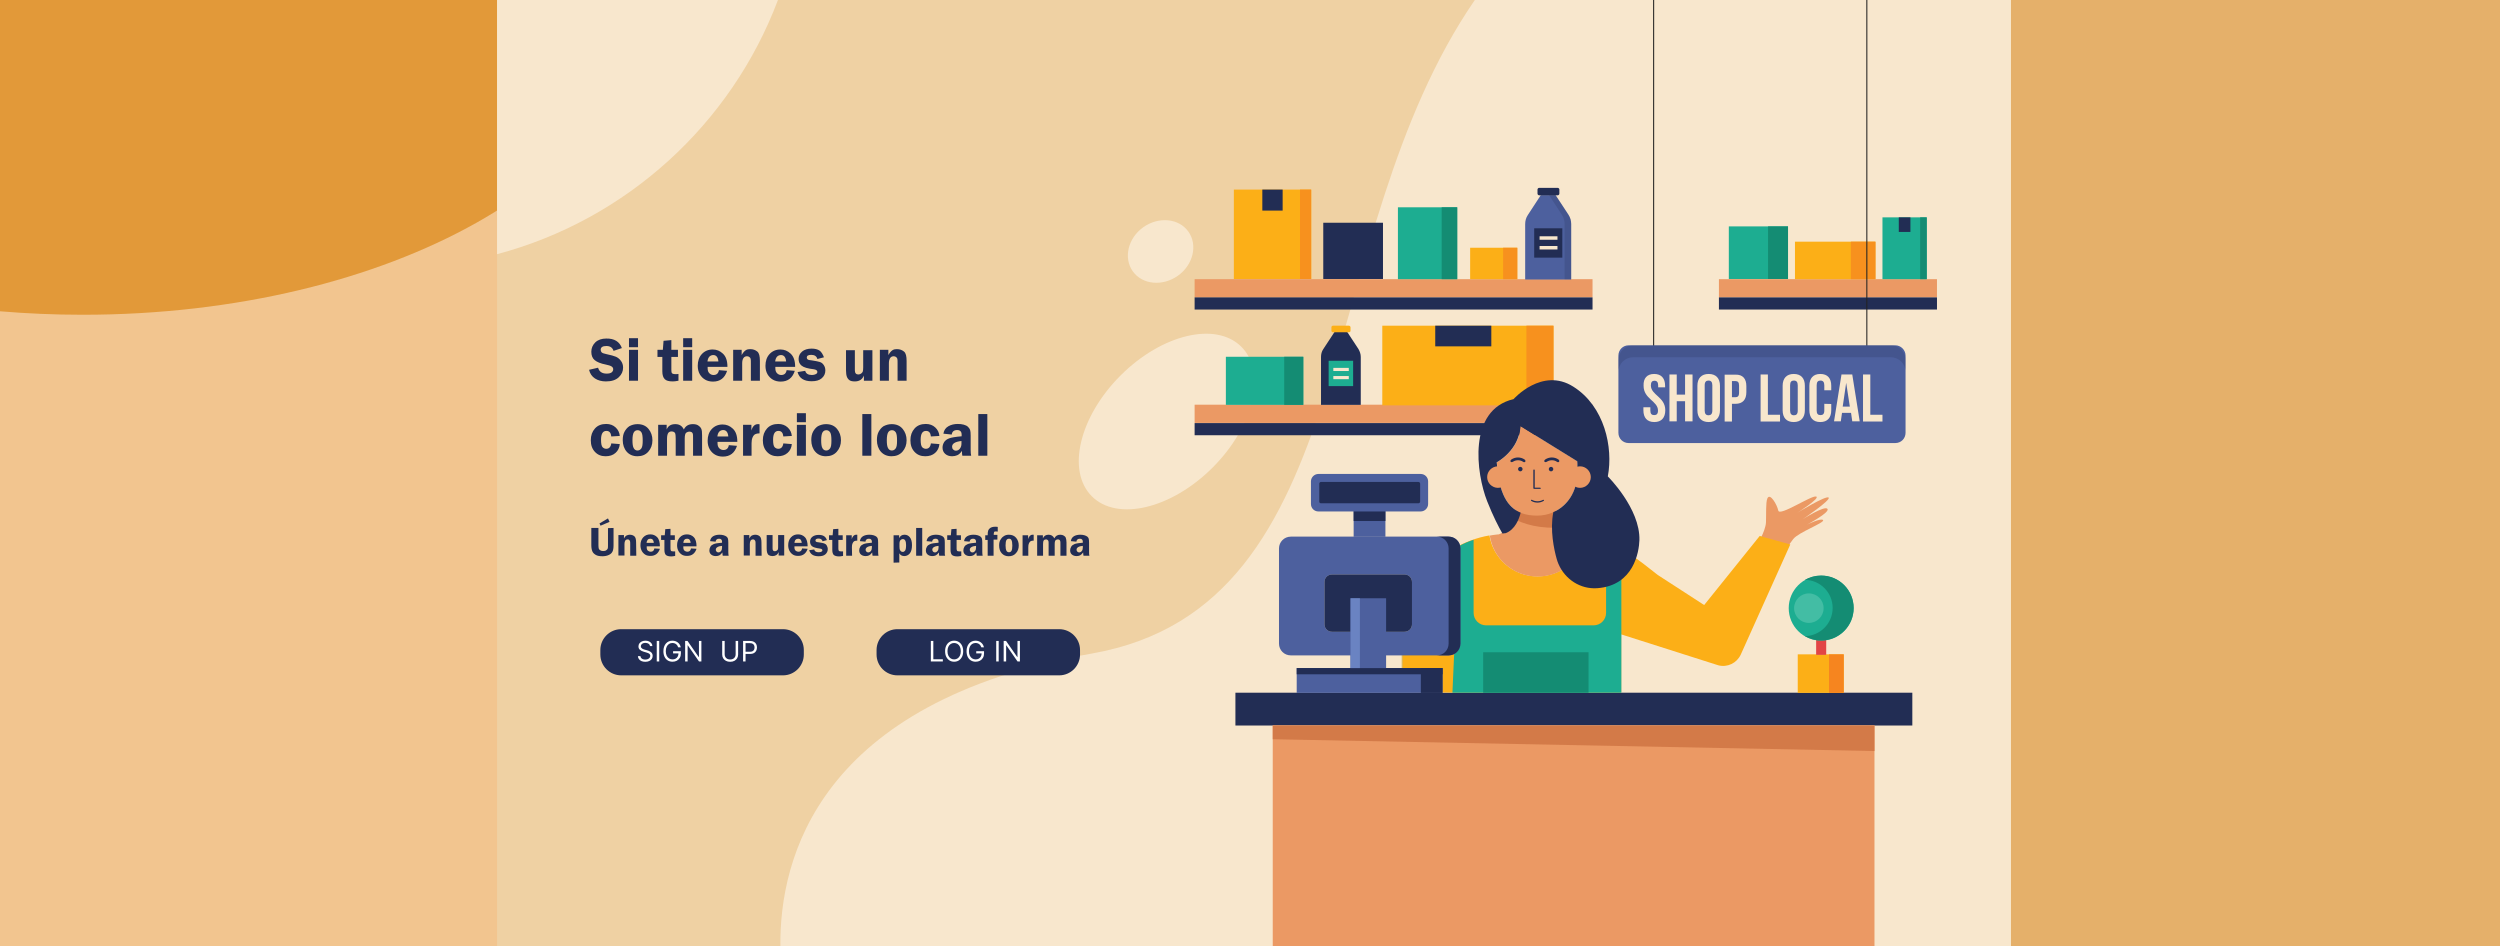 <svg width="1440" height="545" viewBox="0 0 1440 545" fill="none" xmlns="http://www.w3.org/2000/svg">
<rect x="0" y="0" width="1440" height="545" fill="#333333" stroke="none"/>
<g clip-path="url(#clip0_94_7307)">
<g clip-path="url(#clip1_94_7307)">
<path d="M1440 0H0V545H1440V0Z" fill="#F2C58F"/>
<path d="M369.9 0C368.3 100.3 224.6 181.3 47.6 181.3C31.4 181.3 15.5 180.6 0 179.3V0H369.9Z" fill="#E29939"/>
<path d="M1440 0V545H374.6L357 508C357 508 292 382.1 594 351.8C856.1 325.4 730.7 81.7 1018.2 0H1440Z" fill="#E5B06A"/>
<path d="M1158.3 0H286.3V545H1158.3V0Z" fill="#EFD1A3"/>
<path d="M1158.3 0V545H449.5C449 494.6 471.2 404.4 629.1 376.4C785.5 348.7 755.4 136.8 849.5 0H1158.3Z" fill="#F8E7CD"/>
<path d="M698.47 269.316C722.253 245.533 729.661 214.382 715.016 199.737C700.372 185.093 669.22 192.501 645.438 216.283C621.655 240.066 614.247 271.217 628.891 285.862C643.536 300.506 674.687 293.098 698.47 269.316Z" fill="#F8E7CD"/>
<path d="M684.5 133.4C690 141.1 687.3 152.5 678.5 158.8C669.6 165.1 658 164 652.5 156.3C647 148.6 649.7 137.2 658.5 130.9C667.4 124.6 679 125.7 684.5 133.4Z" fill="#F8E7CD"/>
<path d="M448.1 0C421.2 71.4 360.9 126.6 286.3 146.4V0H448.1Z" fill="#F8E7CD"/>
<path d="M1115.7 160.8H990.1V171.3H1115.7V160.8Z" fill="#EB9964"/>
<path d="M1115.7 171.3H990.1V178.3H1115.7V171.3Z" fill="#222D54"/>
<path d="M1109.8 125.2H1084.3V160.8H1109.8V125.2Z" fill="#1DAD91"/>
<path d="M1109.8 125.2H1106V160.8H1109.8V125.2Z" fill="#148C73"/>
<path d="M1100.4 125.2H1093.7V133.6H1100.4V125.2Z" fill="#222D54"/>
<path d="M1029.9 130.4H995.8V160.7H1029.9V130.4Z" fill="#1DAD91"/>
<path d="M1029.9 130.4H1018.4V160.7H1029.9V130.4Z" fill="#148C73"/>
<path d="M1080.2 139.2H1033.9V160.8H1080.2V139.2Z" fill="#FCAF17"/>
<path d="M1080.3 139.2H1066.1V160.8H1080.3V139.2Z" fill="#F7911E"/>
<path d="M917.3 243.7H688.1V250.7H917.3V243.7Z" fill="#222D54"/>
<path d="M917.3 233.1H688.1V243.6H917.3V233.1Z" fill="#EB9964"/>
<path d="M894.8 187.6H796.2V233.5H894.8V187.6Z" fill="#FCAF17"/>
<path d="M894.8 187.6H879.2V233.5H894.8V187.6Z" fill="#F7911E"/>
<path d="M859 187.6H826.7V199.5H859V187.6Z" fill="#222D54"/>
<path d="M750.7 205.5H706.1V233.2H750.7V205.5Z" fill="#1DAD91"/>
<path d="M750.7 205.5H739.7V233.2H750.7V205.5Z" fill="#148C73"/>
<path d="M776 191.2H768.7L762.2 201.1C761.3 202.4 760.9 204 760.9 205.6V233.2H783.8V205.6C783.8 204 783.3 202.5 782.5 201.1L776 191.2Z" fill="#222D54"/>
<path d="M777 187.6H767.8C767.3 187.6 766.9 188 766.9 188.5V190.5C766.9 191 767.3 191.4 767.8 191.4H777C777.5 191.4 777.9 191 777.9 190.5V188.5C777.8 188 777.5 187.6 777 187.6Z" fill="#FCAF17"/>
<path d="M779.4 207.8H765.3V222.4H779.4V207.8Z" fill="#1DAD91"/>
<path d="M776.9 211.9H768V213.7H776.9V211.9Z" fill="#F8E7CD"/>
<path d="M776.9 216.6H768V218.4H776.9V216.6Z" fill="#F8E7CD"/>
<path d="M917.3 160.8H688.1V171.3H917.3V160.8Z" fill="#EB9964"/>
<path d="M917.3 171.3H688.1V178.3H917.3V171.3Z" fill="#222D54"/>
<path d="M755.3 109.2H710.7V160.7H755.3V109.2Z" fill="#FCAF17"/>
<path d="M755.2 109.2H748.8V160.7H755.2V109.2Z" fill="#F7911E"/>
<path d="M738.8 109.2H727.1V121.3H738.8V109.2Z" fill="#222D54"/>
<path d="M796.6 128.3H762.2V160.7H796.6V128.3Z" fill="#222D54"/>
<path d="M839.3 119.4H805.2V160.8H839.3V119.4Z" fill="#1DAD91"/>
<path d="M839.4 119.4H830.4V160.8H839.4V119.4Z" fill="#148C73"/>
<path d="M873.9 142.7H846.8V160.8H873.9V142.7Z" fill="#FCAF17"/>
<path d="M874 142.7H865.8V160.8H874V142.7Z" fill="#F7911E"/>
<path d="M896 112.4H887.5L880 123.9C879 125.4 878.5 127.2 878.5 129.1V161H905V129C905 127.2 904.5 125.4 903.5 123.8L896 112.4Z" fill="#4D609E"/>
<path opacity="0.21" d="M905 129V160.9H901.2V129C901.2 127.2 900.7 125.4 899.7 123.8L892.2 112.3H896L903.5 123.8C904.5 125.3 905 127.2 905 129Z" fill="#222D54"/>
<path d="M897.2 108.2H886.6C886.1 108.2 885.6 108.6 885.6 109.2V111.5C885.6 112.1 886.1 112.5 886.6 112.5H897.2C897.7 112.5 898.2 112.1 898.2 111.5V109.2C898.2 108.6 897.7 108.2 897.2 108.2Z" fill="#222D54"/>
<path d="M899.9 131.5H883.7V148.4H899.9V131.5Z" fill="#222D54"/>
<path d="M897.1 136.1H886.8V138.1H897.1V136.1Z" fill="#F8E7CD"/>
<path d="M897.1 141.7H886.8V143.7H897.1V141.7Z" fill="#F8E7CD"/>
<path d="M952.8 0H952.2V207.7H952.8V0Z" fill="#212120"/>
<path d="M1075.6 0H1075V207.7H1075.6V0Z" fill="#212120"/>
<path d="M1091.7 198.9H938.1C934.8 198.9 932.2 201.5 932.2 204.8V249.3C932.2 252.6 934.8 255.2 938.1 255.2H1091.7C1095 255.2 1097.6 252.6 1097.6 249.3V204.8C1097.6 201.6 1094.9 198.9 1091.7 198.9Z" fill="#4D609E"/>
<path opacity="0.21" d="M1089.2 198.9H940.6C936 198.9 932.2 202.7 932.2 207.3V214.2C932.2 209.6 936 205.8 940.6 205.8H1089.2C1093.8 205.8 1097.6 209.6 1097.6 214.2V207.3C1097.6 202.7 1093.8 198.9 1089.2 198.9Z" fill="#222D54"/>
<path d="M952.8 215.4C956.9 215.4 959.1 217.9 959.1 222.2V223.1H955.1V222C955.1 220.1 954.3 219.3 953 219.3C951.7 219.3 950.9 220 950.9 222C950.9 227.6 959.2 228.6 959.2 236.3C959.2 240.6 957 243.1 952.9 243.1C948.7 243.1 946.6 240.6 946.6 236.3V234.6H950.6V236.5C950.6 238.4 951.4 239.1 952.8 239.1C954.2 239.1 955 238.4 955 236.5C955 230.9 946.7 229.9 946.7 222.2C946.5 217.9 948.7 215.4 952.8 215.4Z" fill="#F8E7CD"/>
<path d="M965.8 242.7H961.6V215.7H965.8V227.3H970.6V215.7H974.9V242.7H970.6V231.1H965.8V242.7Z" fill="#F8E7CD"/>
<path d="M977.7 222.2C977.7 217.9 980 215.4 984.2 215.4C988.4 215.4 990.7 217.9 990.7 222.2V236.3C990.7 240.6 988.4 243.1 984.2 243.1C980 243.1 977.7 240.6 977.7 236.3V222.2ZM981.9 236.5C981.9 238.4 982.7 239.2 984.1 239.2C985.4 239.2 986.3 238.5 986.3 236.5V221.9C986.3 220 985.5 219.2 984.1 219.2C982.8 219.2 981.9 219.9 981.9 221.9V236.5Z" fill="#F8E7CD"/>
<path d="M1005.9 222.4V225.9C1005.9 230.2 1003.8 232.6 999.6 232.6H997.6V242.8H993.4V215.8H999.7C1003.8 215.7 1005.9 218.1 1005.9 222.4ZM997.6 219.6V228.8H999.6C1000.9 228.8 1001.7 228.2 1001.7 226.2V222.1C1001.7 220.2 1001 219.5 999.6 219.5H997.6V219.6Z" fill="#F8E7CD"/>
<path d="M1014.1 215.7H1018.3V238.9H1025.3V242.8H1014.1V215.7Z" fill="#F8E7CD"/>
<path d="M1026.8 222.2C1026.8 217.9 1029.1 215.4 1033.2 215.4C1037.4 215.4 1039.6 217.9 1039.6 222.2V236.3C1039.6 240.6 1037.3 243.1 1033.2 243.1C1029 243.1 1026.8 240.6 1026.8 236.3V222.2ZM1031.1 236.5C1031.1 238.4 1031.9 239.2 1033.3 239.2C1034.7 239.2 1035.5 238.5 1035.5 236.5V221.9C1035.5 220 1034.7 219.2 1033.3 219.2C1031.9 219.2 1031.1 219.9 1031.1 221.9V236.5Z" fill="#F8E7CD"/>
<path d="M1054.8 232.7V236.3C1054.8 240.6 1052.6 243.1 1048.5 243.1C1044.3 243.1 1042.2 240.6 1042.2 236.3V222.2C1042.2 217.9 1044.4 215.4 1048.5 215.4C1052.7 215.4 1054.8 217.9 1054.8 222.2V224.8H1050.8V221.9C1050.8 220 1050 219.2 1048.6 219.2C1047.2 219.2 1046.4 219.9 1046.4 221.9V236.5C1046.4 238.4 1047.2 239.1 1048.6 239.1C1050 239.1 1050.8 238.4 1050.8 236.5V232.6L1054.8 232.7Z" fill="#F8E7CD"/>
<path d="M1071.2 242.7H1066.9L1066.2 237.8H1061L1060.3 242.7H1056.4L1060.7 215.7H1066.9L1071.2 242.7ZM1061.4 234.2H1065.5L1063.4 220.5L1061.4 234.2Z" fill="#F8E7CD"/>
<path d="M1073.1 215.7H1077.3V238.9H1084.3V242.8H1073.1V215.7Z" fill="#F8E7CD"/>
<path d="M1101.5 399H711.6V417.9H1101.5V399Z" fill="#222D54"/>
<path d="M1079.7 417.8H733.1V545H1079.7V417.8Z" fill="#EB9964"/>
<path d="M1079.7 417.9V432.6L733.1 425.8V417.9H1079.7Z" fill="#D37A48"/>
<path d="M1014.4 309.5C1015.6 307.2 1017.1 303.5 1017.2 300.9C1017.4 296.1 1017 289.5 1018 287.1C1019.5 283.6 1023.6 290.7 1024.3 294.1C1025 297.6 1043.4 285.2 1046.1 286C1048.8 286.8 1035.2 295.4 1035.2 295.4C1035.2 295.4 1051.8 285.2 1053.3 286.6C1054.8 288 1038.2 299.2 1038.2 299.2C1038.2 299.2 1051 291 1052.6 293.1C1054.3 295.1 1040.8 302.2 1040.8 302.2C1040.8 302.2 1049.1 298.1 1050.1 299.6C1051.1 301.1 1035.9 306.6 1032.9 310.5C1029.9 314.4 1029.5 315.6 1029.5 315.6L1013.4 311.4L1014.4 309.5Z" fill="#EB9964"/>
<path d="M1013.6 308.7L981.6 348.5L954.9 331.2C930.5 311.7 921.9 308.2 913.4 307.8C911.5 321.5 899.8 332 885.6 332C871.6 332 860.1 321.8 857.9 308.4C828.8 313.5 807.4 338.9 807.4 368.8V398.5L824 398.9H933.8V365.4L989.7 383.2C994.9 384.6 1000.4 382 1002.7 377L1031.2 313.6L1013.6 308.7Z" fill="#FCAF17"/>
<path d="M807.7 363.8C807.6 365.5 807.5 367.2 807.5 368.9V398.6H807.7V363.8Z" fill="#9CCEEF"/>
<path d="M885.7 332.1C899.9 332.1 911.6 321.6 913.5 307.9C910.2 307.7 908.4 308 908.4 308C907.1 307.8 906.4 307.8 906.4 307.8C899.6 305.3 897 297.3 896.1 293.1H873.6C872.7 297.3 870.1 305.2 863.3 307.8C863.3 307.8 862.6 307.8 861.3 308C860.2 308.1 859.2 308.3 858.1 308.5C860.1 321.9 871.7 332.1 885.7 332.1Z" fill="#EB9964"/>
<path d="M884.5 295.9C880.4 295.9 876.7 295.3 873.4 294C873.1 295.4 872.6 297.1 871.8 298.8C877.2 301.6 887.1 305.1 900.7 303.6C898 300.3 896.7 296.1 896.1 293.3C892.6 295 888.6 295.9 884.5 295.9Z" fill="#D37A48"/>
<path d="M933.9 399V315.8C930.5 313.6 927.7 312.1 925.1 310.9V353C925.1 357 921.9 360.2 917.9 360.2H856C852 360.2 848.8 357 848.8 353V310.9C845.8 311.9 843 313.1 840.3 314.6L836.6 399H933.9Z" fill="#1DAD91"/>
<path d="M908.6 265.7C908.8 267.3 908.6 270.7 908.6 272.3C908.6 286.8 898.2 297 885.4 297C872.6 297 863.6 290.6 862.2 266.3C862.2 266.3 875.2 259.5 875.8 245.4L908.6 265.7Z" fill="#EB9964"/>
<path d="M944.3 311.1C944.1 317.8 941.1 337.3 920 338.8C910.3 339.5 901.5 333.7 897.7 324.9C897.3 324 897 323.1 896.7 322.1C895.1 316.5 892.7 305.2 894.7 295.1C894.7 295.1 894.7 295.1 894.7 295C894.9 294.9 895 294.8 895.2 294.8C902.9 291.2 908.2 283.3 908.5 273.2C908.5 272.9 908.5 272.6 908.5 272.3C908.5 270.7 908.7 267.3 908.5 265.7L875.7 245.4C875.1 259.5 862.1 266.3 862.1 266.3C862.1 266.6 862.1 266.8 862.2 267.1C863.4 284.3 868.4 292.3 875.9 295.3C875 299 872.7 305 867.3 307.1C867.3 307.1 866.7 307.1 865.6 307.3C865.6 307.3 865.5 307.3 865.4 307.3C863.2 303.5 860 297.3 856.6 288.7C850.3 272.8 845.3 236.1 871.8 229.9C871.8 229.9 888.2 211.3 906.2 222.7C924.2 234 929.3 257.7 926.1 274.4C926.1 274.4 944.8 292.9 944.3 311.1Z" fill="#222D54"/>
<path d="M869 274.8C869 271.4 866.2 268.6 862.8 268.6C859.4 268.6 856.6 271.4 856.6 274.8C856.6 278.2 859.4 281 862.8 281C866.2 281 869 278.2 869 274.8Z" fill="#EB9964"/>
<path d="M916.3 274.8C916.3 271.4 913.5 268.6 910.1 268.6C906.7 268.6 903.9 271.4 903.9 274.8C903.9 278.2 906.7 281 910.1 281C913.5 281 916.3 278.2 916.3 274.8Z" fill="#EB9964"/>
<path d="M894.7 270.2C894.7 270.9 894.1 271.5 893.4 271.5C892.7 271.5 892.1 270.9 892.1 270.2C892.1 269.5 892.7 268.9 893.4 268.9C894.1 268.9 894.7 269.5 894.7 270.2Z" fill="#222D54"/>
<path d="M874.4 270.2C874.4 270.9 875 271.5 875.7 271.5C876.4 271.5 877 270.9 877 270.2C877 269.5 876.4 268.9 875.7 268.9C875 268.9 874.4 269.5 874.4 270.2Z" fill="#222D54"/>
<path d="M878.2 264.7C875.9 263.1 872.8 263.1 870.5 264.7C870 265.1 869.8 265.7 870.2 266C870.5 266.3 871.1 266.2 871.4 266C873.2 264.8 875.6 264.8 877.3 266C877.7 266.3 878.2 266.3 878.5 266C878.8 265.7 878.7 265.1 878.2 264.7Z" fill="#222D54"/>
<path d="M897.7 264.7C895.4 263.1 892.3 263.1 890 264.7C889.5 265.1 889.3 265.7 889.7 266C890 266.3 890.6 266.2 890.9 266C892.7 264.8 895.1 264.8 896.8 266C897.2 266.3 897.7 266.3 898 266C898.3 265.7 898.2 265.1 897.7 264.7Z" fill="#222D54"/>
<path d="M885.6 289.5C884.3 289.5 883.1 289.2 882 288.5C881.8 288.4 881.8 288.2 881.9 288C882 287.8 882.2 287.8 882.4 287.9C884.3 289 886.9 289 888.8 287.9C889 287.8 889.2 287.9 889.3 288C889.4 288.2 889.3 288.4 889.2 288.5C888 289.2 886.8 289.5 885.6 289.5Z" fill="#222D54"/>
<path d="M887.1 281.6H883.6C883.4 281.6 883.2 281.4 883.2 281.2V270.8C883.2 270.6 883.4 270.4 883.6 270.4C883.8 270.4 884 270.6 884 270.8V280.9H887.1C887.3 280.9 887.5 281.1 887.5 281.3C887.5 281.5 887.3 281.6 887.1 281.6Z" fill="#222D54"/>
<path d="M915 375.7H854.3V399H915V375.7Z" fill="#148C73"/>
<path d="M841.2 315.9V370.7C841.2 374.5 838.2 377.5 834.4 377.5H743.5C739.7 377.5 736.7 374.5 736.7 370.7V315.9C736.7 312.2 739.7 309.1 743.5 309.1H834.4C838.1 309.1 841.2 312.1 841.2 315.9Z" fill="#4D609E"/>
<path d="M841.2 315.9V370.7C841.2 374.5 838.2 377.5 834.4 377.5H827.6C831.4 377.5 834.4 374.5 834.4 370.7V315.9C834.4 312.1 831.4 309.1 827.6 309.1H834.4C838.1 309.1 841.2 312.1 841.2 315.9Z" fill="#222D54"/>
<path d="M798 294H779.7V309.2H798V294Z" fill="#4D609E"/>
<path d="M798 294H779.7V300.1H798V294Z" fill="#222D54"/>
<path d="M818.3 273H759.4C757.1 273 755.1 274.9 755.1 277.3V290.3C755.1 292.7 757 294.6 759.4 294.6H818.3C820.6 294.6 822.6 292.7 822.6 290.3V277.3C822.6 274.9 820.7 273 818.3 273Z" fill="#4D609E"/>
<path d="M759.9 288.9V278.6C759.9 278.1 760.3 277.6 760.9 277.6H817C817.5 277.6 818 278 818 278.6V288.9C818 289.4 817.6 289.9 817 289.9H760.9C760.3 289.9 759.9 289.5 759.9 288.9Z" fill="#222D54"/>
<path d="M830.9 384.8H746.9V399.1H830.9V384.8Z" fill="#4D609E"/>
<path d="M830.9 384.8H818.4V399.1H830.9V384.8Z" fill="#222D54"/>
<path d="M830.9 384.8H746.9V388.4H830.9V384.8Z" fill="#222D54"/>
<path d="M809 330.9H767.2C764.8 330.9 762.9 332.8 762.9 335.2V359.6C762.9 362 764.8 363.9 767.2 363.9H809C811.4 363.9 813.3 362 813.3 359.6V335.2C813.3 332.8 811.4 330.9 809 330.9Z" fill="#C8C7C6"/>
<path d="M809 330.9H767.2C764.8 330.9 762.9 332.8 762.9 335.2V359.6C762.9 362 764.8 363.9 767.2 363.9H809C811.4 363.9 813.3 362 813.3 359.6V335.2C813.3 332.8 811.4 330.9 809 330.9Z" fill="#222D54"/>
<path d="M798.4 344.6H777.9V384.8H798.4V344.6Z" fill="#4D609E"/>
<path d="M783.3 344.6H777.9V384.8H783.3V344.6Z" fill="#6A83C2"/>
<path d="M1062 376.9H1035.5V399.1H1062V376.9Z" fill="#FCAF17"/>
<path d="M1062 376.9H1053.5V399.1H1062V376.9Z" fill="#F6851F"/>
<path d="M1051.9 357.4H1046.1V377.2H1051.9V357.4Z" fill="#E24545"/>
<path d="M1049 369C1059.33 369 1067.7 360.628 1067.7 350.3C1067.7 339.972 1059.33 331.6 1049 331.6C1038.67 331.6 1030.3 339.972 1030.3 350.3C1030.3 360.628 1038.67 369 1049 369Z" fill="#1DAD91"/>
<path d="M1050.4 350.3C1050.4 345.6 1046.6 341.8 1041.9 341.8C1037.2 341.8 1033.4 345.6 1033.4 350.3C1033.4 355 1037.2 358.8 1041.9 358.8C1046.6 358.8 1050.4 355 1050.4 350.3Z" fill="#43BDA4"/>
<path d="M1049 331.5C1045.6 331.5 1042.4 332.4 1039.6 334C1048.5 334.1 1055.6 341.3 1055.6 350.2C1055.6 359.1 1048.4 366.3 1039.6 366.4C1042.4 368 1045.5 368.9 1049 368.9C1059.3 368.9 1067.7 360.5 1067.7 350.2C1067.7 339.9 1059.4 331.5 1049 331.5Z" fill="#148C73"/>
<path d="M358.2 200.5L353.4 202.1C352.8 200.2 351.4 199.3 349.3 199.3C347.1 199.3 346 200 346 201.5C346 202.1 346.2 202.6 346.6 203C347 203.4 348 203.7 349.4 204C351.8 204.5 353.6 205 354.8 205.5C355.9 206 356.9 206.8 357.7 207.9C358.5 209 358.9 210.3 358.9 211.7C358.9 213.9 358.1 215.7 356.4 217.3C354.7 218.9 352.3 219.7 349 219.7C346.5 219.7 344.4 219.1 342.7 218C341 216.9 339.8 215.2 339.3 213L344.5 211.8C345.1 214 346.7 215.2 349.4 215.2C350.7 215.2 351.6 215 352.3 214.5C352.9 214 353.2 213.4 353.2 212.7C353.2 212 352.9 211.5 352.3 211.1C351.7 210.7 350.6 210.3 349 210C345.9 209.4 343.8 208.5 342.5 207.4C341.2 206.3 340.6 204.7 340.6 202.6C340.6 200.5 341.4 198.7 342.9 197.2C344.5 195.7 346.6 195 349.2 195C353.8 194.9 356.9 196.8 358.2 200.5Z" fill="#222D54"/>
<path d="M367.5 194.8V200H362.3V194.8H367.5ZM367.5 201.5V219.3H362.3V201.5H367.5Z" fill="#222D54"/>
<path d="M386.7 205.6V213.1C386.7 214 386.8 214.7 387.1 215C387.4 215.3 388 215.5 389.1 215.5C389.6 215.5 390.1 215.5 390.8 215.4V219.3C389.3 219.6 388.2 219.7 387.5 219.7C385.3 219.7 383.8 219.3 382.9 218.4C382 217.5 381.5 216 381.5 213.9V205.6H378.7V201.5H381.8L382.2 196.3L386.7 195.9V201.5H390.5V205.6H386.7Z" fill="#222D54"/>
<path d="M398.7 194.8V200H393.5V194.8H398.7ZM398.7 201.5V219.3H393.5V201.5H398.7Z" fill="#222D54"/>
<path d="M419 211.3H407.6C407.6 211.6 407.6 211.9 407.6 212.1C407.6 213.4 407.9 214.3 408.6 215C409.3 215.7 410.1 216 411 216C412.7 216 413.8 215.1 414.1 213.2L418.8 213.6C417.5 217.7 414.8 219.8 410.7 219.8C408.9 219.8 407.4 219.4 406.2 218.7C405 218 403.9 217 403.1 215.6C402.3 214.2 401.9 212.6 401.9 210.7C401.9 207.9 402.7 205.6 404.3 203.9C405.9 202.2 408 201.3 410.5 201.3C412.8 201.3 414.7 202.1 416.4 203.7C418.1 205.3 419 207.7 419 211.3ZM407.5 208.2H413.8C413.6 205.8 412.6 204.5 410.8 204.5C408.9 204.6 407.8 205.8 407.5 208.2Z" fill="#222D54"/>
<path d="M437.7 219.3H432.5V209.3C432.5 208.1 432.5 207.3 432.4 206.8C432.3 206.3 432.1 206 431.7 205.7C431.3 205.4 430.9 205.2 430.3 205.2C428.5 205.2 427.5 206.6 427.5 209.3V219.3H422.3V201.5H427.2V204.5C428 203.1 428.8 202.2 429.6 201.7C430.4 201.2 431.2 201.1 432.1 201.1C433.8 201.1 435.1 201.6 436.2 202.5C437.3 203.4 437.7 205.2 437.7 207.9V219.3Z" fill="#222D54"/>
<path d="M458 211.3H446.6C446.6 211.6 446.6 211.9 446.6 212.1C446.6 213.4 446.9 214.3 447.6 215C448.3 215.7 449.1 216 450 216C451.7 216 452.8 215.1 453.1 213.2L457.8 213.6C456.5 217.7 453.8 219.8 449.7 219.8C447.9 219.8 446.4 219.4 445.2 218.7C444 218 442.9 217 442.1 215.6C441.3 214.2 440.9 212.6 440.9 210.7C440.9 207.9 441.7 205.6 443.3 203.9C444.9 202.2 447 201.3 449.5 201.3C451.8 201.3 453.7 202.1 455.4 203.7C457.1 205.3 458 207.7 458 211.3ZM446.5 208.2H452.8C452.6 205.8 451.6 204.5 449.8 204.5C447.9 204.6 446.8 205.8 446.5 208.2Z" fill="#222D54"/>
<path d="M474.6 205.8L470.8 206.8C470.4 205.2 469.2 204.4 467.3 204.4C465.5 204.4 464.7 204.9 464.7 206C464.7 206.4 464.9 206.8 465.2 207C465.5 207.3 466.4 207.5 467.7 207.6C469.7 207.9 471.2 208.2 472.2 208.5C473.2 208.8 473.9 209.4 474.5 210.3C475.1 211.2 475.4 212.2 475.4 213.4C475.4 215.2 474.7 216.7 473.3 217.9C471.9 219.1 470 219.6 467.5 219.6C463 219.6 460.3 217.8 459.4 214.3L463.8 213.6C464.2 215.2 465.5 216 467.7 216C468.6 216 469.3 215.8 469.9 215.5C470.5 215.2 470.8 214.8 470.8 214.2C470.8 213.4 470.1 212.9 468.8 212.7C465.2 212.3 462.9 211.6 461.7 210.6C460.5 209.6 460 208.4 460 206.7C460 205 460.7 203.6 462 202.5C463.3 201.4 465.2 200.8 467.5 200.8C469.4 200.8 470.9 201.2 472 201.9C473.1 202.6 474 204.2 474.6 205.8Z" fill="#222D54"/>
<path d="M502.5 201.5V219.3H497.6V216.3C496.7 218.6 494.9 219.7 492.4 219.7C491.1 219.7 490 219.5 489.3 219C488.6 218.5 488.1 217.8 487.8 217C487.5 216.2 487.3 214.9 487.3 213.3V201.7H492.4V213.3C492.4 214.9 493.1 215.7 494.4 215.7C495.1 215.7 495.6 215.5 496.1 215.1C496.6 214.7 496.9 214.3 497 213.9C497.1 213.5 497.2 212.7 497.2 211.7V201.7H502.5V201.5Z" fill="#222D54"/>
<path d="M522.3 219.3H517V209.3C517 208.1 517 207.3 516.9 206.8C516.8 206.3 516.6 206 516.2 205.7C515.8 205.4 515.4 205.2 514.8 205.2C513 205.2 512 206.6 512 209.3V219.3H506.8V201.5H511.7V204.5C512.5 203.1 513.3 202.2 514.1 201.7C514.9 201.2 515.7 201.1 516.6 201.1C518.3 201.1 519.6 201.6 520.7 202.5C521.8 203.4 522.2 205.2 522.2 207.9V219.3H522.3Z" fill="#222D54"/>
<path d="M357 255.8C356.8 257.9 356 259.6 354.5 260.9C353 262.2 351.2 262.8 348.8 262.8C346.3 262.8 344.3 262 342.7 260.3C341.1 258.6 340.3 256.4 340.3 253.6C340.3 250.8 341.1 248.6 342.7 246.8C344.3 245 346.5 244.2 349.2 244.2C351.4 244.2 353.2 244.9 354.6 246.2C356 247.5 356.8 249.1 357 251.1L352.1 251.4C351.9 249.3 351 248.2 349.3 248.2C347.2 248.2 346.2 249.9 346.2 253.3C346.2 255.6 346.5 257 347.1 257.6C347.7 258.2 348.4 258.5 349.2 258.5C350.8 258.5 351.8 257.5 352.1 255.4L357 255.8Z" fill="#222D54"/>
<path d="M367.2 244.3C369.9 244.3 372 245.2 373.5 247C375 248.8 375.8 251 375.8 253.6C375.8 256.2 375 258.4 373.4 260.2C371.8 262 369.7 262.8 367.1 262.8C364.6 262.8 362.5 261.9 361 260.2C359.5 258.5 358.7 256.2 358.7 253.5C358.7 251.6 359 250 359.7 248.7C360.4 247.4 361.3 246.3 362.5 245.5C363.8 244.8 365.3 244.3 367.2 244.3ZM367.3 247.8C366.3 247.8 365.6 248.2 365.1 249C364.6 249.8 364.3 251.3 364.3 253.6C364.3 255.7 364.5 257.2 365 258.1C365.5 259 366.2 259.5 367.2 259.5C368.1 259.5 368.8 259.1 369.4 258.3C370 257.5 370.2 256 370.2 253.8C370.2 251.5 370 249.9 369.5 249.1C369 248.3 368.3 247.8 367.3 247.8Z" fill="#222D54"/>
<path d="M404.4 262.5H399.2V252.7C399.2 251.3 399.2 250.4 399.1 250C399 249.6 398.8 249.2 398.5 249C398.2 248.8 397.7 248.6 397.1 248.6C396.5 248.6 395.9 248.8 395.3 249.2C394.7 249.6 394.4 250.8 394.4 252.7V262.5H389.2V252.7C389.2 251.3 389.1 250.4 389 249.9C388.9 249.4 388.6 249.1 388.3 248.9C388 248.7 387.5 248.5 386.9 248.5C386 248.5 385.3 248.8 384.9 249.4C384.5 250 384.2 251.1 384.2 252.7V262.5H379.1V244.7H384V247.4C384.8 245.3 386.5 244.3 389 244.3C391.3 244.3 392.9 245.3 393.9 247.4C394.9 245.3 396.6 244.3 399.1 244.3C400.3 244.3 401.3 244.5 402.1 245C402.9 245.5 403.5 246.1 403.9 246.9C404.3 247.7 404.4 249 404.4 250.9V262.5Z" fill="#222D54"/>
<path d="M424.7 254.5H413.3C413.3 254.8 413.3 255.1 413.3 255.3C413.3 256.6 413.6 257.5 414.3 258.2C415 258.9 415.8 259.2 416.7 259.2C418.4 259.2 419.5 258.3 419.8 256.4L424.5 256.8C423.2 260.9 420.5 263 416.4 263C414.6 263 413.1 262.6 411.9 261.9C410.7 261.2 409.6 260.2 408.8 258.8C408 257.4 407.6 255.8 407.6 253.9C407.6 251.1 408.4 248.8 410 247.1C411.6 245.4 413.7 244.5 416.2 244.5C418.5 244.5 420.4 245.3 422.1 246.9C423.8 248.5 424.7 250.9 424.7 254.5ZM413.2 251.4H419.5C419.3 249 418.3 247.7 416.5 247.7C414.6 247.8 413.5 249 413.2 251.4Z" fill="#222D54"/>
<path d="M433.1 262.5H428V244.7H432.8V248C433.5 245.5 434.8 244.3 436.6 244.3C436.9 244.3 437.2 244.3 437.5 244.4V249.6C436.4 249.6 435.6 249.8 435 250.1C434.4 250.4 433.9 251 433.5 251.9C433.1 252.8 432.9 253.9 432.9 255.3V262.5H433.1Z" fill="#222D54"/>
<path d="M456.1 255.8C455.9 257.9 455.1 259.6 453.6 260.9C452.1 262.2 450.3 262.8 447.9 262.8C445.4 262.8 443.4 262 441.8 260.3C440.2 258.6 439.4 256.4 439.4 253.6C439.4 250.8 440.2 248.6 441.8 246.8C443.4 245 445.6 244.2 448.3 244.2C450.5 244.2 452.3 244.9 453.7 246.2C455.1 247.5 455.9 249.1 456.1 251.1L451.2 251.4C451 249.3 450.1 248.2 448.4 248.2C446.3 248.2 445.3 249.9 445.3 253.3C445.3 255.6 445.6 257 446.2 257.6C446.8 258.2 447.5 258.5 448.3 258.5C449.9 258.5 450.9 257.5 451.2 255.4L456.1 255.8Z" fill="#222D54"/>
<path d="M464.2 238V243.2H459V238H464.2ZM464.2 244.7V262.5H459V244.7H464.2Z" fill="#222D54"/>
<path d="M475.8 244.3C478.5 244.3 480.6 245.2 482.1 247C483.6 248.8 484.4 251 484.4 253.6C484.4 256.2 483.6 258.4 482 260.2C480.4 262 478.3 262.8 475.7 262.8C473.2 262.8 471.1 261.9 469.6 260.2C468.1 258.5 467.3 256.2 467.3 253.5C467.3 251.6 467.6 250 468.3 248.7C469 247.4 469.9 246.3 471.1 245.5C472.5 244.8 474 244.3 475.8 244.3ZM476 247.8C475 247.8 474.3 248.2 473.8 249C473.3 249.8 473 251.3 473 253.6C473 255.7 473.2 257.2 473.7 258.1C474.2 259 474.9 259.5 475.9 259.5C476.8 259.5 477.5 259.1 478.1 258.3C478.7 257.5 478.9 256 478.9 253.8C478.9 251.5 478.7 249.9 478.2 249.1C477.7 248.3 477 247.8 476 247.8Z" fill="#222D54"/>
<path d="M496.7 262.5V238.5H501.9V262.5H496.7Z" fill="#222D54"/>
<path d="M513.6 244.3C516.3 244.3 518.4 245.2 519.9 247C521.4 248.8 522.2 251 522.2 253.6C522.2 256.2 521.4 258.4 519.8 260.2C518.2 262 516.1 262.8 513.5 262.8C511 262.8 508.9 261.9 507.4 260.2C505.9 258.5 505.1 256.2 505.1 253.5C505.1 251.6 505.4 250 506.1 248.7C506.8 247.4 507.7 246.3 508.9 245.5C510.3 244.8 511.8 244.3 513.6 244.3ZM513.8 247.8C512.8 247.8 512.1 248.2 511.6 249C511.1 249.8 510.8 251.3 510.8 253.6C510.8 255.7 511 257.2 511.5 258.1C512 259 512.7 259.5 513.7 259.5C514.6 259.5 515.3 259.1 515.9 258.3C516.5 257.5 516.7 256 516.7 253.8C516.7 251.5 516.5 249.9 516 249.1C515.5 248.3 514.8 247.8 513.8 247.8Z" fill="#222D54"/>
<path d="M541.1 255.8C540.9 257.9 540.1 259.6 538.6 260.9C537.1 262.2 535.3 262.8 532.9 262.8C530.4 262.8 528.4 262 526.8 260.3C525.2 258.6 524.4 256.4 524.4 253.6C524.4 250.8 525.2 248.6 526.8 246.8C528.4 245 530.6 244.2 533.3 244.2C535.5 244.2 537.3 244.9 538.7 246.2C540.1 247.5 540.9 249.1 541.1 251.1L536.2 251.4C536 249.3 535.1 248.2 533.4 248.2C531.3 248.2 530.3 249.9 530.3 253.3C530.3 255.6 530.6 257 531.2 257.6C531.8 258.2 532.5 258.5 533.3 258.5C534.9 258.5 535.9 257.5 536.2 255.4L541.1 255.8Z" fill="#222D54"/>
<path d="M559.4 262.5H554.3C554.1 261.8 554.1 260.9 554.1 259.7C553.2 261 552.3 261.8 551.4 262.2C550.5 262.6 549.5 262.8 548.4 262.8C546.7 262.8 545.4 262.3 544.4 261.4C543.4 260.5 542.9 259.3 542.9 257.8C542.9 256.7 543.2 255.7 543.8 254.7C544.4 253.7 545.4 253 546.7 252.5C548 252 550.4 251.6 553.9 251.3V250.3C553.9 248.6 553 247.7 551.3 247.7C549.5 247.7 548.4 248.6 548.2 250.3L543.4 249.8C543.7 247.8 544.7 246.4 546.3 245.5C547.9 244.6 549.7 244.2 551.7 244.2C552.9 244.2 554 244.3 555.1 244.6C556.2 244.9 557 245.3 557.6 245.9C558.2 246.5 558.6 247.1 558.8 247.7C559 248.3 559.1 249.4 559.1 251V259.1C559.1 260.7 559.2 261.8 559.4 262.5ZM553.9 254C550.2 254.4 548.4 255.5 548.4 257.3C548.4 257.9 548.6 258.5 549 258.9C549.4 259.3 549.9 259.6 550.6 259.6C551.5 259.6 552.3 259.2 552.9 258.4C553.5 257.6 553.8 256.7 553.8 255.6V254H553.9Z" fill="#222D54"/>
<path d="M563.5 262.5V238.5H568.7V262.5H563.5Z" fill="#222D54"/>
<path d="M353.4 304.1V314.1C353.4 315.7 353.2 316.9 352.8 317.7C352.4 318.5 351.8 319.1 350.8 319.6C349.8 320.1 348.5 320.4 347 320.4C345.5 320.4 344.2 320.2 343.3 319.7C342.4 319.2 341.7 318.6 341.3 317.8C340.9 317 340.6 315.7 340.6 314.1V304.1H344.7V314.1C344.7 315 344.8 315.6 344.9 316C345 316.4 345.3 316.7 345.8 317C346.3 317.3 346.8 317.4 347.4 317.4C348.1 317.4 348.7 317.3 349.1 317C349.5 316.7 349.8 316.5 350 316.1C350.2 315.7 350.2 315.1 350.2 314.2V304.2L353.4 304.1ZM350.2 298.6L351.1 300.6L345.9 302.8L345.3 301.5L350.2 298.6Z" fill="#222D54"/>
<path d="M366.5 320.1H363V313.5C363 312.7 363 312.1 362.9 311.8C362.8 311.5 362.7 311.3 362.4 311C362.1 310.7 361.9 310.7 361.5 310.7C360.3 310.7 359.7 311.6 359.7 313.4V320H356.2V308.2H359.4V310.2C359.9 309.2 360.5 308.6 361 308.4C361.5 308.2 362.1 308 362.7 308C363.8 308 364.7 308.3 365.4 308.9C366.1 309.5 366.4 310.7 366.4 312.5L366.5 320.1Z" fill="#222D54"/>
<path d="M380.1 314.7H372.5C372.5 314.9 372.5 315.1 372.5 315.3C372.5 316.1 372.7 316.8 373.2 317.2C373.7 317.6 374.2 317.8 374.8 317.8C376 317.8 376.7 317.2 376.9 315.9L380.1 316.1C379.2 318.8 377.4 320.2 374.7 320.2C373.5 320.2 372.5 320 371.7 319.5C370.9 319 370.2 318.3 369.7 317.4C369.2 316.5 368.9 315.4 368.9 314.1C368.9 312.2 369.4 310.7 370.5 309.5C371.6 308.3 373 307.8 374.6 307.8C376.1 307.8 377.4 308.3 378.5 309.4C379.6 310.5 380.1 312.4 380.1 314.7ZM372.4 312.7H376.6C376.5 311.1 375.8 310.3 374.6 310.3C373.3 310.3 372.6 311.1 372.4 312.7Z" fill="#222D54"/>
<path d="M386.2 311V316C386.2 316.6 386.3 317 386.5 317.3C386.7 317.5 387.1 317.6 387.8 317.6C388.1 317.6 388.5 317.6 388.9 317.6V320.2C387.9 320.4 387.2 320.5 386.7 320.5C385.2 320.5 384.2 320.2 383.6 319.7C383 319.2 382.7 318.1 382.7 316.7V311H380.8V308.3H382.9L383.2 304.8L386.2 304.6V308.3H388.7V311H386.2Z" fill="#222D54"/>
<path d="M401.2 314.7H393.6C393.6 314.9 393.6 315.1 393.6 315.3C393.6 316.1 393.8 316.8 394.3 317.2C394.8 317.6 395.3 317.8 395.9 317.8C397.1 317.8 397.8 317.2 398 315.9L401.2 316.1C400.3 318.8 398.5 320.2 395.8 320.2C394.6 320.2 393.6 320 392.8 319.5C392 319 391.3 318.3 390.8 317.4C390.3 316.5 390 315.4 390 314.1C390 312.2 390.5 310.7 391.6 309.5C392.7 308.3 394.1 307.8 395.7 307.8C397.2 307.8 398.5 308.3 399.6 309.4C400.7 310.5 401.2 312.4 401.2 314.7ZM393.6 312.7H397.8C397.7 311.1 397 310.3 395.8 310.3C394.5 310.3 393.7 311.1 393.6 312.7Z" fill="#222D54"/>
<path d="M419.7 320.1H416.3C416.2 319.6 416.1 319 416.1 318.2C415.5 319 414.9 319.6 414.3 319.9C413.7 320.2 413 320.3 412.3 320.3C411.2 320.3 410.3 320 409.6 319.4C408.9 318.8 408.6 318 408.6 317C408.6 316.3 408.8 315.6 409.2 314.9C409.6 314.2 410.2 313.8 411.1 313.4C412 313 413.6 312.8 415.9 312.6V312C415.9 310.9 415.3 310.3 414.2 310.3C413 310.3 412.3 310.9 412.2 312L409 311.7C409.2 310.4 409.8 309.4 410.9 308.8C412 308.2 413.2 308 414.5 308C415.3 308 416.1 308.1 416.8 308.3C417.5 308.5 418.1 308.8 418.5 309.1C418.9 309.4 419.2 309.9 419.3 310.3C419.4 310.7 419.5 311.4 419.5 312.5V317.9C419.5 318.9 419.6 319.6 419.7 320.1ZM416 314.4C413.6 314.6 412.3 315.4 412.3 316.6C412.3 317 412.4 317.4 412.7 317.7C413 318 413.3 318.2 413.8 318.2C414.4 318.2 414.9 317.9 415.3 317.4C415.7 316.9 415.9 316.3 415.9 315.5V314.4H416Z" fill="#222D54"/>
<path d="M438.7 320.1H435.2V313.5C435.2 312.7 435.2 312.1 435.1 311.8C435 311.5 434.9 311.3 434.6 311C434.3 310.7 434.1 310.7 433.7 310.7C432.5 310.7 431.9 311.6 431.9 313.4V320H428.4V308.2H431.6V310.2C432.1 309.2 432.7 308.6 433.2 308.4C433.7 308.2 434.3 308 434.9 308C436 308 436.9 308.3 437.6 308.9C438.3 309.5 438.6 310.7 438.6 312.5L438.7 320.1Z" fill="#222D54"/>
<path d="M451.7 308.2V320H448.5V318C447.9 319.5 446.7 320.3 445 320.3C444.1 320.3 443.4 320.1 442.9 319.8C442.4 319.5 442.1 319 441.9 318.4C441.7 317.8 441.6 317 441.6 315.9V308.2H445V315.9C445 317 445.4 317.5 446.3 317.5C446.7 317.5 447.1 317.4 447.5 317.1C447.9 316.8 448 316.6 448.1 316.3C448.2 316 448.2 315.5 448.2 314.8V308.2H451.7Z" fill="#222D54"/>
<path d="M465.2 314.7H457.6C457.6 314.9 457.6 315.1 457.6 315.3C457.6 316.1 457.8 316.8 458.3 317.2C458.8 317.6 459.3 317.8 459.9 317.8C461.1 317.8 461.8 317.2 462 315.9L465.2 316.1C464.3 318.8 462.5 320.2 459.8 320.2C458.6 320.2 457.6 320 456.8 319.5C456 319 455.3 318.3 454.8 317.4C454.3 316.5 454 315.4 454 314.1C454 312.2 454.5 310.7 455.6 309.5C456.7 308.3 458.1 307.8 459.7 307.8C461.2 307.8 462.5 308.3 463.6 309.4C464.7 310.5 465.2 312.4 465.2 314.7ZM457.6 312.7H461.8C461.7 311.1 461 310.3 459.8 310.3C458.5 310.3 457.7 311.1 457.6 312.7Z" fill="#222D54"/>
<path d="M476.3 311.1L473.8 311.8C473.5 310.7 472.7 310.2 471.5 310.2C470.3 310.2 469.7 310.6 469.7 311.3C469.7 311.6 469.8 311.8 470 312C470.2 312.2 470.8 312.3 471.7 312.4C473.1 312.6 474.1 312.8 474.7 313C475.3 313.2 475.9 313.6 476.2 314.2C476.5 314.8 476.8 315.4 476.8 316.3C476.8 317.5 476.3 318.5 475.4 319.3C474.5 320.1 473.2 320.4 471.5 320.4C468.5 320.4 466.7 319.2 466.1 316.9L469 316.5C469.2 317.6 470.1 318.1 471.6 318.1C472.2 318.1 472.7 318 473.1 317.8C473.5 317.6 473.7 317.3 473.7 317C473.7 316.5 473.3 316.1 472.4 316C470 315.7 468.4 315.2 467.7 314.6C467 314 466.6 313.1 466.6 312C466.6 310.9 467 309.9 467.9 309.2C468.8 308.5 470 308.1 471.6 308.1C472.8 308.1 473.8 308.3 474.6 308.8C475.4 309.3 475.9 310 476.3 311.1Z" fill="#222D54"/>
<path d="M482.9 311V316C482.9 316.6 483 317 483.2 317.3C483.4 317.5 483.8 317.6 484.5 317.6C484.8 317.6 485.2 317.6 485.6 317.6V320.2C484.6 320.4 483.9 320.5 483.4 320.5C481.9 320.5 480.9 320.2 480.3 319.7C479.7 319.2 479.4 318.1 479.4 316.7V311H477.5V308.3H479.6L479.9 304.8L482.9 304.6V308.3H485.4V311H482.9Z" fill="#222D54"/>
<path d="M490.8 320.1H487.4V308.3H490.6V310.5C491.1 308.9 491.9 308 493.2 308C493.4 308 493.6 308 493.8 308V311.4C493.1 311.4 492.5 311.5 492.1 311.7C491.7 311.9 491.4 312.3 491.1 312.9C490.8 313.5 490.7 314.2 490.7 315.2L490.8 320.1Z" fill="#222D54"/>
<path d="M506 320.1H502.6C502.5 319.6 502.4 319 502.4 318.2C501.8 319 501.2 319.6 500.6 319.9C500 320.2 499.3 320.3 498.6 320.3C497.5 320.3 496.6 320 495.9 319.4C495.2 318.8 494.9 318 494.9 317C494.9 316.3 495.1 315.6 495.5 314.9C495.9 314.2 496.5 313.8 497.4 313.4C498.3 313 499.9 312.8 502.2 312.6V312C502.2 310.9 501.6 310.3 500.5 310.3C499.3 310.3 498.6 310.9 498.5 312L495.3 311.7C495.5 310.4 496.1 309.4 497.2 308.8C498.3 308.2 499.5 308 500.8 308C501.6 308 502.4 308.1 503.1 308.3C503.8 308.5 504.4 308.8 504.8 309.1C505.2 309.4 505.5 309.9 505.6 310.3C505.7 310.7 505.8 311.4 505.8 312.5V317.9C505.8 318.9 505.9 319.6 506 320.1ZM502.3 314.4C499.9 314.6 498.6 315.4 498.6 316.6C498.6 317 498.7 317.4 499 317.7C499.3 318 499.6 318.2 500.1 318.2C500.7 318.2 501.2 317.9 501.6 317.4C502 316.9 502.2 316.3 502.2 315.5V314.4H502.3Z" fill="#222D54"/>
<path d="M514.7 324.1V308.3H517.9V310C518.5 308.7 519.5 308 521 308C522.3 308 523.3 308.5 524.1 309.5C524.9 310.5 525.3 312 525.3 314C525.3 316.1 524.9 317.7 524.1 318.7C523.3 319.7 522.2 320.3 520.9 320.3C519.6 320.3 518.6 319.8 518 318.7V324L514.7 324.1ZM518.1 314.9C518.1 315.7 518.2 316.3 518.3 316.6C518.4 316.9 518.6 317.2 518.9 317.5C519.2 317.8 519.6 317.9 520 317.9C520.5 317.9 520.9 317.7 521.3 317.2C521.7 316.7 521.9 315.6 521.9 314C521.9 311.7 521.3 310.5 520 310.5C519.5 310.5 519.1 310.7 518.7 311.1C518.3 311.5 518.1 312.2 518.1 313.2V314.9Z" fill="#222D54"/>
<path d="M527.7 320.1V304.1H531.2V320.1H527.7Z" fill="#222D54"/>
<path d="M544.4 320.1H541C540.9 319.6 540.8 319 540.8 318.2C540.2 319 539.6 319.6 539 319.9C538.4 320.2 537.7 320.3 537 320.3C535.9 320.3 535 320 534.3 319.4C533.6 318.8 533.3 318 533.3 317C533.3 316.3 533.5 315.6 533.9 314.9C534.3 314.2 534.9 313.8 535.8 313.4C536.7 313 538.3 312.8 540.6 312.6V312C540.6 310.9 540 310.3 538.9 310.3C537.7 310.3 537 310.9 536.9 312L533.7 311.7C533.9 310.4 534.5 309.4 535.6 308.8C536.7 308.2 537.9 308 539.2 308C540 308 540.8 308.1 541.5 308.3C542.2 308.5 542.8 308.8 543.2 309.1C543.6 309.4 543.9 309.9 544 310.3C544.1 310.7 544.2 311.4 544.2 312.5V317.9C544.1 318.9 544.2 319.6 544.4 320.1ZM540.7 314.4C538.3 314.6 537 315.4 537 316.6C537 317 537.1 317.4 537.4 317.7C537.7 318 538 318.2 538.5 318.2C539.1 318.2 539.6 317.9 540 317.4C540.4 316.9 540.6 316.3 540.6 315.5V314.4H540.7Z" fill="#222D54"/>
<path d="M551 311V316C551 316.6 551.1 317 551.3 317.3C551.5 317.5 551.9 317.6 552.6 317.6C552.9 317.6 553.3 317.6 553.7 317.6V320.2C552.7 320.4 552 320.5 551.5 320.5C550 320.5 549 320.2 548.4 319.7C547.8 319.2 547.5 318.1 547.5 316.7V311H545.6V308.3H547.7L548 304.8L551 304.6V308.3H553.5V311H551Z" fill="#222D54"/>
<path d="M566 320.1H562.6C562.5 319.6 562.4 319 562.4 318.2C561.8 319 561.2 319.6 560.6 319.9C560 320.2 559.3 320.3 558.6 320.3C557.5 320.3 556.6 320 555.9 319.4C555.2 318.8 554.9 318 554.9 317C554.9 316.3 555.1 315.6 555.5 314.9C555.9 314.2 556.5 313.8 557.4 313.4C558.3 313 559.9 312.8 562.2 312.6V312C562.2 310.9 561.6 310.3 560.5 310.3C559.3 310.3 558.6 310.9 558.5 312L555.3 311.7C555.5 310.4 556.1 309.4 557.2 308.8C558.3 308.2 559.5 308 560.8 308C561.6 308 562.4 308.1 563.1 308.3C563.8 308.5 564.4 308.8 564.8 309.1C565.2 309.4 565.5 309.9 565.6 310.3C565.7 310.7 565.8 311.4 565.8 312.5V317.9C565.8 318.9 565.9 319.6 566 320.1ZM562.3 314.4C559.9 314.6 558.6 315.4 558.6 316.6C558.6 317 558.7 317.4 559 317.7C559.3 318 559.6 318.2 560.1 318.2C560.7 318.2 561.2 317.9 561.6 317.4C562 316.9 562.2 316.3 562.2 315.5V314.4H562.3Z" fill="#222D54"/>
<path d="M572.3 311V320.1H568.9V311H567.5V308.3H568.9C568.9 307.1 569 306.2 569.2 305.6C569.4 305 569.8 304.5 570.4 304.1C571 303.7 572 303.4 573.1 303.4C573.6 303.4 574.1 303.4 574.7 303.5V306.2C574.2 306.2 573.8 306.1 573.5 306.1C573 306.1 572.7 306.2 572.6 306.5C572.5 306.8 572.4 307.2 572.4 307.7V308.1H574.5V310.8H572.3V311Z" fill="#222D54"/>
<path d="M581.1 308C582.9 308 584.3 308.6 585.3 309.8C586.3 311 586.8 312.5 586.8 314.2C586.8 316 586.3 317.4 585.2 318.6C584.2 319.8 582.8 320.4 581 320.4C579.3 320.4 578 319.8 577 318.7C576 317.6 575.5 316.1 575.5 314.2C575.5 312.9 575.7 311.9 576.2 311C576.7 310.1 577.3 309.4 578.1 308.9C578.9 308.3 579.9 308 581.1 308ZM581.2 310.3C580.5 310.3 580 310.6 579.7 311.1C579.4 311.6 579.2 312.6 579.2 314.2C579.2 315.6 579.4 316.6 579.7 317.2C580 317.8 580.5 318.1 581.2 318.1C581.8 318.1 582.3 317.8 582.6 317.3C582.9 316.8 583.1 315.8 583.1 314.3C583.1 312.7 582.9 311.7 582.6 311.1C582.3 310.5 581.8 310.3 581.2 310.3Z" fill="#222D54"/>
<path d="M592.4 320.1H589V308.3H592.2V310.5C592.7 308.9 593.5 308 594.8 308C595 308 595.2 308 595.4 308V311.4C594.7 311.4 594.1 311.5 593.7 311.7C593.3 311.9 593 312.3 592.7 312.9C592.4 313.5 592.3 314.2 592.3 315.2V320.1H592.4Z" fill="#222D54"/>
<path d="M614.3 320.1H610.8V313.5C610.8 312.6 610.8 312 610.7 311.7C610.6 311.4 610.5 311.2 610.3 311C610.1 310.8 609.8 310.7 609.3 310.7C608.9 310.7 608.5 310.8 608.1 311.1C607.7 311.4 607.5 312.2 607.5 313.5V320.1H604V313.5C604 312.6 604 311.9 603.9 311.7C603.8 311.5 603.7 311.2 603.4 311C603.1 310.8 602.9 310.7 602.5 310.7C601.9 310.7 601.5 310.9 601.2 311.3C600.9 311.7 600.8 312.4 600.8 313.5V320.1H597.4V308.3H600.7V310.1C601.3 308.7 602.4 308 604 308C605.5 308 606.6 308.7 607.3 310.1C608 308.7 609.1 308 610.7 308C611.5 308 612.2 308.2 612.7 308.5C613.2 308.8 613.7 309.2 613.9 309.8C614.1 310.4 614.3 311.2 614.3 312.5V320.1Z" fill="#222D54"/>
<path d="M627.5 320.1H624.1C624 319.6 623.9 319 623.9 318.2C623.3 319 622.7 319.6 622.1 319.9C621.5 320.2 620.8 320.3 620.1 320.3C619 320.3 618.1 320 617.4 319.4C616.7 318.8 616.4 318 616.4 317C616.4 316.3 616.6 315.6 617 314.9C617.4 314.2 618 313.8 618.9 313.4C619.8 313 621.4 312.8 623.7 312.6V312C623.7 310.9 623.1 310.3 622 310.3C620.8 310.3 620.1 310.9 620 312L616.8 311.7C617 310.4 617.6 309.4 618.7 308.8C619.8 308.2 621 308 622.3 308C623.1 308 623.9 308.1 624.6 308.3C625.3 308.5 625.9 308.8 626.3 309.1C626.7 309.4 627 309.9 627.1 310.3C627.2 310.7 627.3 311.4 627.3 312.5V317.9C627.3 318.9 627.3 319.6 627.5 320.1ZM623.8 314.4C621.4 314.6 620.1 315.4 620.1 316.6C620.1 317 620.2 317.4 620.5 317.7C620.8 318 621.1 318.2 621.6 318.2C622.2 318.2 622.7 317.9 623.1 317.4C623.5 316.9 623.7 316.3 623.7 315.5V314.4H623.8Z" fill="#222D54"/>
<path d="M451 389H357.8C351.2 389 345.8 383.6 345.8 377V374.4C345.8 367.8 351.2 362.4 357.8 362.4H451C457.6 362.4 463 367.8 463 374.4V377C463 383.6 457.6 389 451 389Z" fill="#222D54"/>
<path d="M374.392 372.141C374.323 371.557 374.042 371.103 373.55 370.781C373.059 370.458 372.455 370.297 371.741 370.297C371.218 370.297 370.761 370.381 370.369 370.55C369.981 370.719 369.678 370.952 369.459 371.247C369.244 371.543 369.136 371.879 369.136 372.256C369.136 372.571 369.211 372.842 369.361 373.068C369.515 373.291 369.71 373.478 369.949 373.627C370.187 373.773 370.437 373.894 370.698 373.99C370.959 374.083 371.199 374.158 371.418 374.215L372.617 374.538C372.924 374.619 373.266 374.73 373.643 374.872C374.023 375.014 374.386 375.208 374.732 375.454C375.081 375.696 375.369 376.007 375.596 376.388C375.823 376.768 375.936 377.235 375.936 377.788C375.936 378.426 375.769 379.002 375.435 379.517C375.104 380.032 374.62 380.441 373.983 380.744C373.349 381.048 372.578 381.2 371.672 381.2C370.826 381.2 370.095 381.063 369.476 380.79C368.861 380.518 368.377 380.137 368.024 379.649C367.674 379.162 367.476 378.595 367.43 377.949H368.906C368.944 378.395 369.094 378.764 369.355 379.056C369.62 379.344 369.954 379.559 370.358 379.701C370.765 379.84 371.203 379.909 371.672 379.909C372.217 379.909 372.707 379.82 373.141 379.644C373.575 379.463 373.919 379.213 374.173 378.895C374.426 378.572 374.553 378.195 374.553 377.765C374.553 377.373 374.444 377.054 374.225 376.808C374.006 376.563 373.717 376.363 373.36 376.209C373.003 376.055 372.617 375.921 372.202 375.806L370.75 375.391C369.828 375.126 369.098 374.747 368.56 374.256C368.022 373.764 367.753 373.12 367.753 372.325C367.753 371.664 367.932 371.088 368.289 370.596C368.65 370.101 369.134 369.716 369.741 369.444C370.352 369.167 371.034 369.029 371.787 369.029C372.548 369.029 373.224 369.165 373.815 369.438C374.407 369.707 374.876 370.076 375.222 370.544C375.571 371.013 375.756 371.545 375.775 372.141H374.392ZM379.715 369.19V380.992H378.286V369.19H379.715ZM390.648 372.878C390.522 372.49 390.354 372.143 390.147 371.835C389.943 371.524 389.699 371.259 389.415 371.04C389.135 370.821 388.816 370.654 388.458 370.539C388.101 370.423 387.709 370.366 387.283 370.366C386.584 370.366 385.948 370.546 385.375 370.907C384.803 371.269 384.348 371.801 384.01 372.504C383.672 373.207 383.503 374.069 383.503 375.091C383.503 376.113 383.674 376.976 384.015 377.679C384.357 378.382 384.82 378.914 385.404 379.275C385.988 379.636 386.645 379.817 387.375 379.817C388.051 379.817 388.647 379.673 389.162 379.384C389.68 379.092 390.084 378.681 390.372 378.151C390.664 377.617 390.81 376.989 390.81 376.267L391.248 376.359H387.698V375.091H392.193V376.359C392.193 377.331 391.985 378.176 391.57 378.895C391.159 379.613 390.591 380.17 389.865 380.566C389.142 380.958 388.312 381.154 387.375 381.154C386.33 381.154 385.412 380.908 384.621 380.416C383.833 379.924 383.218 379.225 382.776 378.318C382.338 377.412 382.119 376.336 382.119 375.091C382.119 374.158 382.244 373.318 382.494 372.573C382.748 371.824 383.105 371.186 383.566 370.66C384.027 370.133 384.572 369.73 385.203 369.449C385.833 369.169 386.526 369.029 387.283 369.029C387.905 369.029 388.485 369.123 389.023 369.311C389.565 369.496 390.047 369.759 390.47 370.101C390.896 370.439 391.251 370.844 391.536 371.317C391.82 371.785 392.016 372.306 392.124 372.878H390.648ZM403.999 369.19V380.992H402.616L396.185 371.726H396.07V380.992H394.64V369.19H396.023L402.478 378.48H402.593V369.19H403.999ZM423.732 369.19H425.161V377.004C425.161 377.811 424.971 378.532 424.591 379.165C424.214 379.795 423.682 380.293 422.994 380.658C422.307 381.019 421.5 381.2 420.574 381.2C419.648 381.2 418.841 381.019 418.154 380.658C417.466 380.293 416.932 379.795 416.552 379.165C416.175 378.532 415.987 377.811 415.987 377.004V369.19H417.416V376.889C417.416 377.465 417.543 377.978 417.796 378.428C418.05 378.873 418.411 379.225 418.88 379.482C419.352 379.736 419.917 379.863 420.574 379.863C421.231 379.863 421.796 379.736 422.268 379.482C422.741 379.225 423.102 378.873 423.352 378.428C423.605 377.978 423.732 377.465 423.732 376.889V369.19ZM428.015 380.992V369.19H432.003C432.929 369.19 433.686 369.357 434.273 369.692C434.865 370.022 435.303 370.469 435.587 371.034C435.872 371.599 436.014 372.229 436.014 372.924C436.014 373.62 435.872 374.252 435.587 374.82C435.307 375.389 434.873 375.842 434.285 376.18C433.697 376.515 432.944 376.682 432.026 376.682H429.168V375.414H431.98C432.614 375.414 433.123 375.304 433.507 375.085C433.891 374.866 434.17 374.571 434.343 374.198C434.519 373.821 434.608 373.397 434.608 372.924C434.608 372.452 434.519 372.029 434.343 371.657C434.17 371.284 433.889 370.992 433.501 370.781C433.113 370.566 432.598 370.458 431.957 370.458H429.444V380.992H428.015Z" fill="white"/>
<path d="M610.1 389H516.9C510.3 389 504.9 383.6 504.9 377V374.4C504.9 367.8 510.3 362.4 516.9 362.4H610.1C616.7 362.4 622.1 367.8 622.1 374.4V377C622.1 383.6 616.7 389 610.1 389Z" fill="#222D54"/>
<path d="M536.166 380.992V369.19H537.595V379.724H543.081V380.992H536.166ZM554.792 375.091C554.792 376.336 554.567 377.412 554.118 378.318C553.668 379.225 553.052 379.924 552.268 380.416C551.484 380.908 550.589 381.154 549.583 381.154C548.576 381.154 547.681 380.908 546.897 380.416C546.114 379.924 545.497 379.225 545.047 378.318C544.598 377.412 544.373 376.336 544.373 375.091C544.373 373.846 544.598 372.771 545.047 371.864C545.497 370.957 546.114 370.258 546.897 369.766C547.681 369.275 548.576 369.029 549.583 369.029C550.589 369.029 551.484 369.275 552.268 369.766C553.052 370.258 553.668 370.957 554.118 371.864C554.567 372.771 554.792 373.846 554.792 375.091ZM553.409 375.091C553.409 374.069 553.238 373.207 552.896 372.504C552.558 371.801 552.099 371.269 551.519 370.907C550.943 370.546 550.297 370.366 549.583 370.366C548.868 370.366 548.221 370.546 547.641 370.907C547.064 371.269 546.605 371.801 546.263 372.504C545.925 373.207 545.756 374.069 545.756 375.091C545.756 376.113 545.925 376.976 546.263 377.679C546.605 378.382 547.064 378.914 547.641 379.275C548.221 379.636 548.868 379.817 549.583 379.817C550.297 379.817 550.943 379.636 551.519 379.275C552.099 378.914 552.558 378.382 552.896 377.679C553.238 376.976 553.409 376.113 553.409 375.091ZM565.263 372.878C565.136 372.49 564.969 372.143 564.762 371.835C564.558 371.524 564.314 371.259 564.03 371.04C563.749 370.821 563.431 370.654 563.073 370.539C562.716 370.423 562.324 370.366 561.898 370.366C561.198 370.366 560.563 370.546 559.99 370.907C559.418 371.269 558.963 371.801 558.624 372.504C558.286 373.207 558.117 374.069 558.117 375.091C558.117 376.113 558.288 376.976 558.63 377.679C558.972 378.382 559.435 378.914 560.019 379.275C560.603 379.636 561.26 379.817 561.99 379.817C562.666 379.817 563.261 379.673 563.776 379.384C564.295 379.092 564.698 378.681 564.986 378.151C565.278 377.617 565.424 376.989 565.424 376.267L565.862 376.359H562.313V375.091H566.807V376.359C566.807 377.331 566.6 378.176 566.185 378.895C565.774 379.613 565.205 380.17 564.479 380.566C563.757 380.958 562.927 381.154 561.99 381.154C560.945 381.154 560.027 380.908 559.235 380.416C558.448 379.924 557.833 379.225 557.391 378.318C556.953 377.412 556.734 376.336 556.734 375.091C556.734 374.158 556.859 373.318 557.109 372.573C557.362 371.824 557.72 371.186 558.181 370.66C558.642 370.133 559.187 369.73 559.817 369.449C560.447 369.169 561.141 369.029 561.898 369.029C562.52 369.029 563.1 369.123 563.638 369.311C564.18 369.496 564.662 369.759 565.084 370.101C565.511 370.439 565.866 370.844 566.151 371.317C566.435 371.785 566.631 372.306 566.738 372.878H565.263ZM575.248 369.19V380.992H573.819V369.19H575.248ZM587.473 369.19V380.992H586.09L579.658 371.726H579.543V380.992H578.114V369.19H579.497L585.951 378.48H586.066V369.19H587.473Z" fill="white"/>
</g>
</g>
<defs>
<clipPath id="clip0_94_7307">
<rect width="1440" height="545" fill="white"/>
</clipPath>
<clipPath id="clip1_94_7307">
<rect width="1440" height="545" fill="white"/>
</clipPath>
</defs>
</svg>
